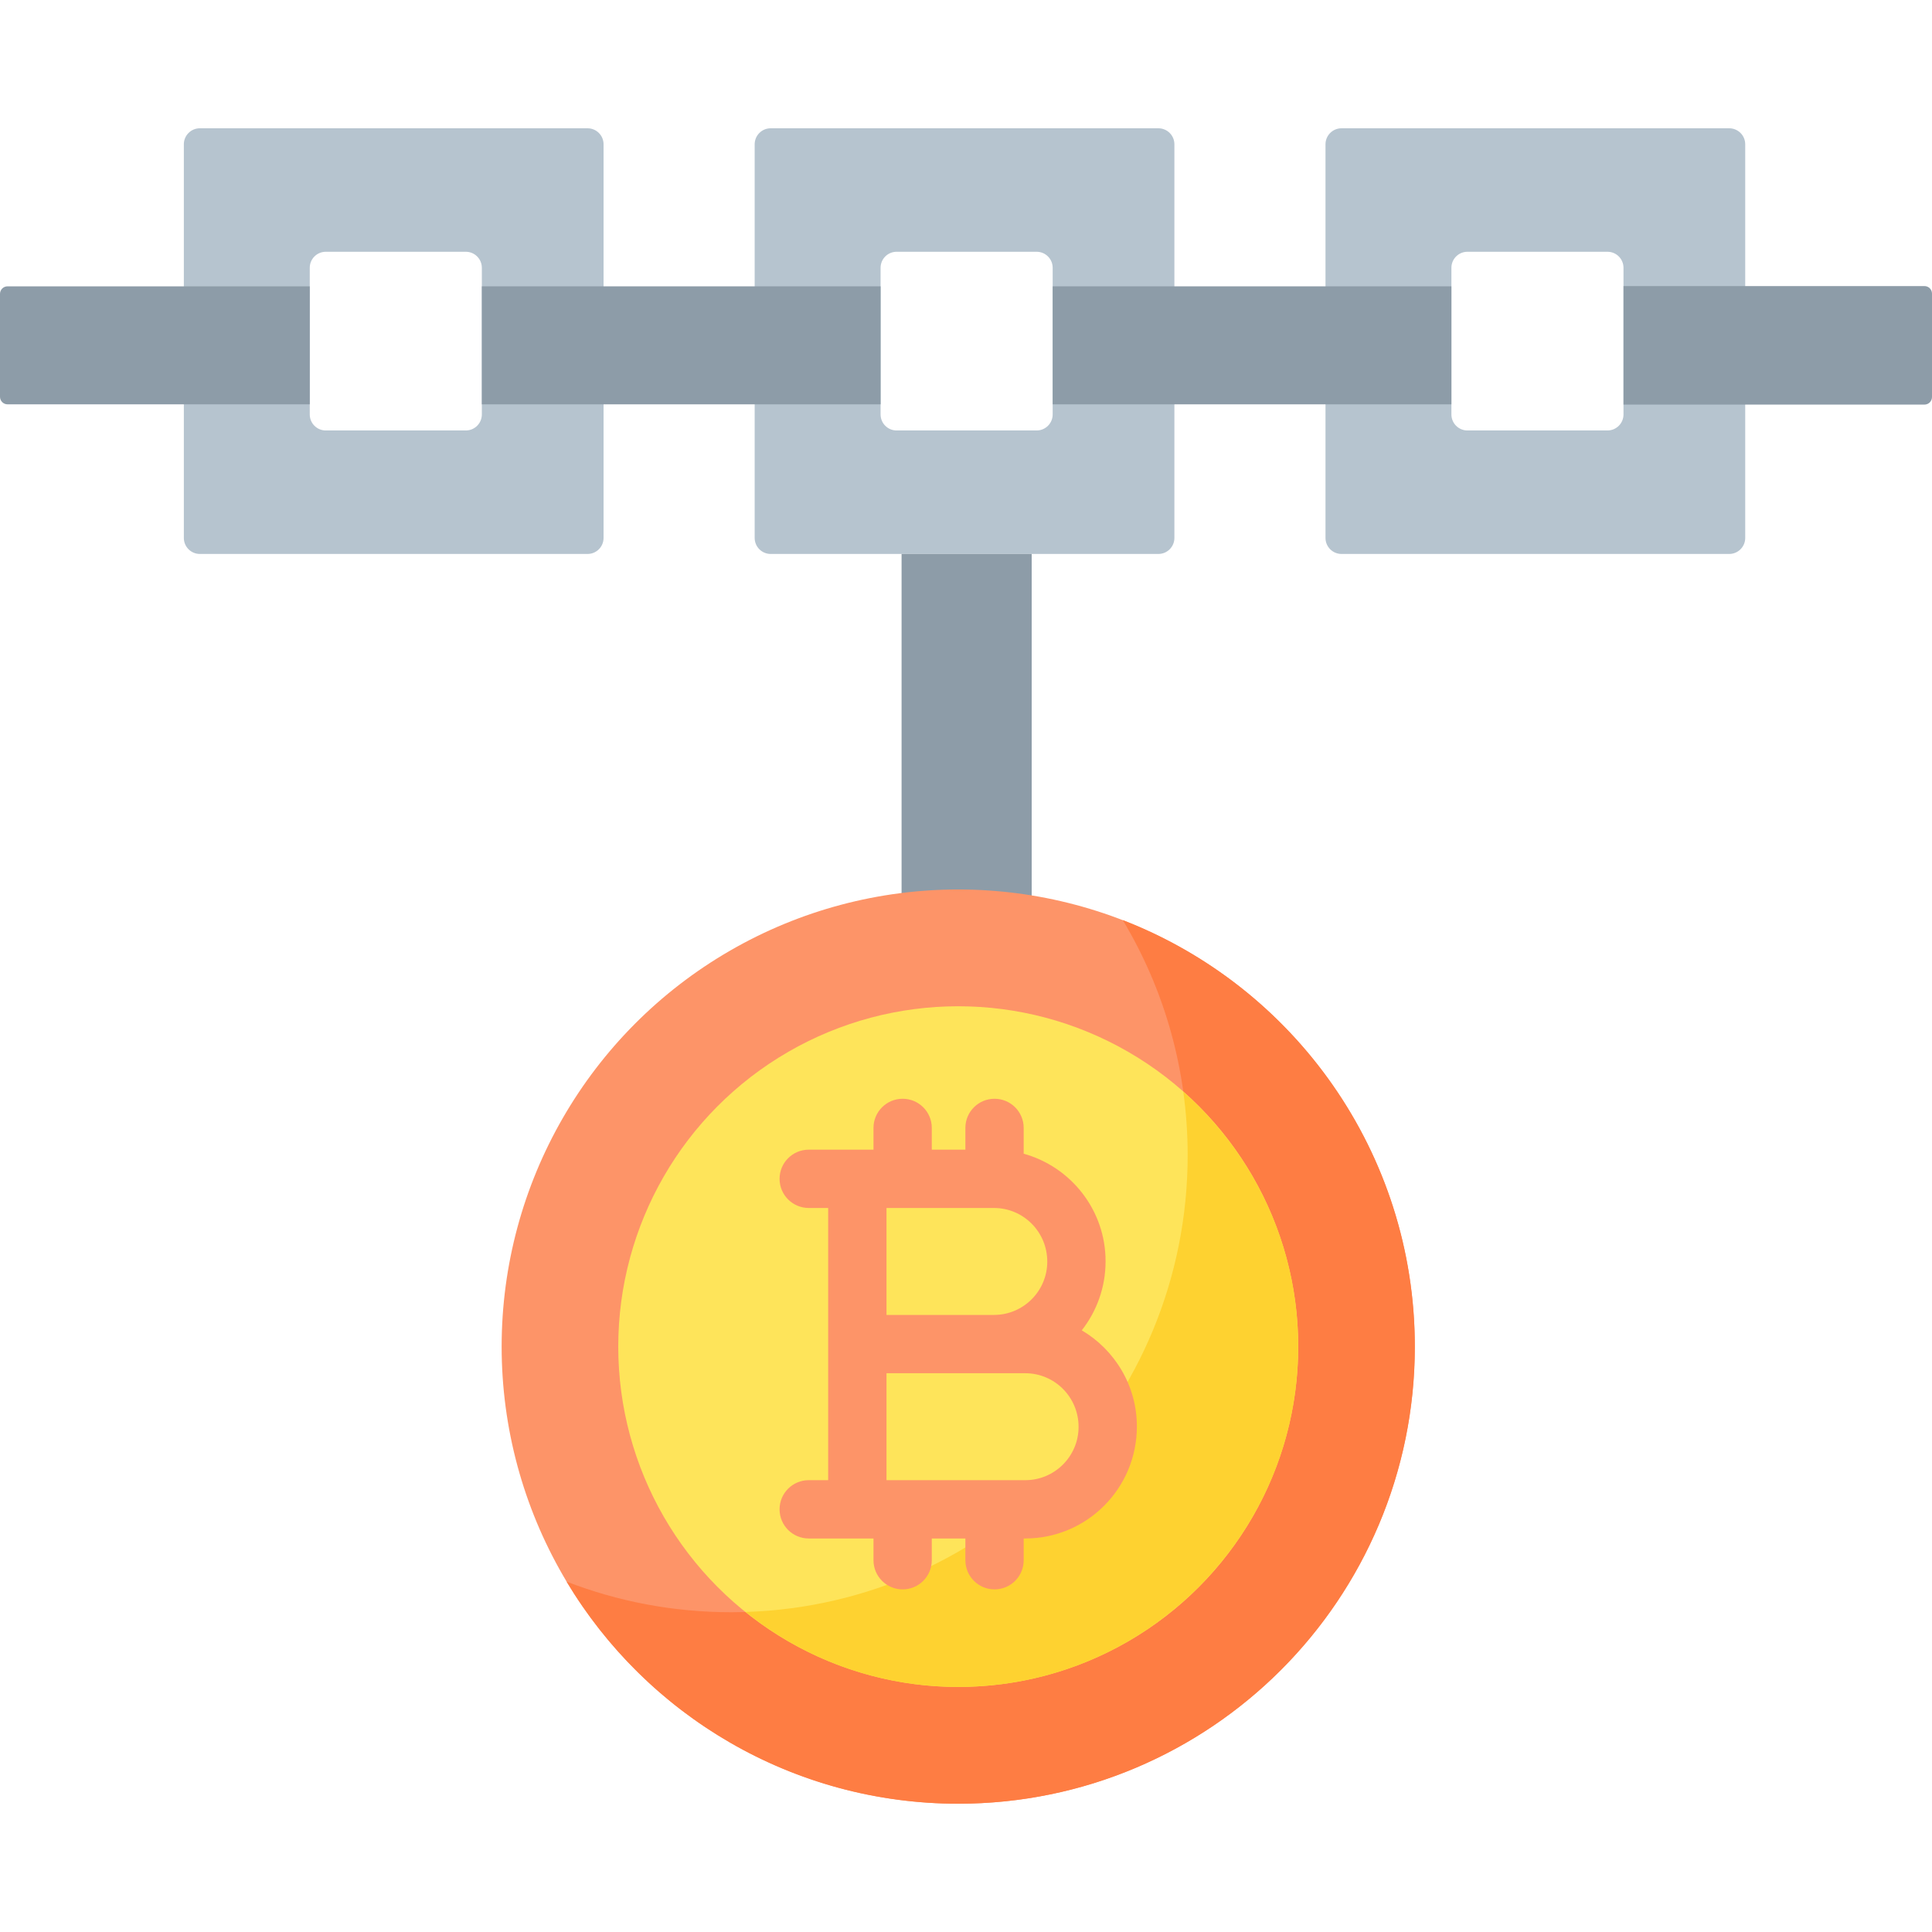 <svg id="Capa_1" enable-background="new 0 0 512 512" height="512" viewBox="0 0 512 512" width="512" xmlns="http://www.w3.org/2000/svg"><g><path d="m48.72 38.241v104.318c0 2.344 1.901 4.245 4.245 4.245h102.741c2.344 0 4.245-1.901 4.245-4.245v-104.318c0-2.345-1.901-4.245-4.245-4.245h-102.741c-2.345 0-4.245 1.901-4.245 4.245zm74.729 75.838h-37.115c-2.345 0-4.245-1.901-4.245-4.245v-38.867c0-2.345 1.901-4.245 4.245-4.245h37.115c2.344 0 4.245 1.901 4.245 4.245v38.867c0 2.344-1.9 4.245-4.245 4.245z" fill="#b6c4cf"/><path d="m199.995 38.241v104.318c0 2.344 1.901 4.245 4.245 4.245h102.742c2.345 0 4.245-1.901 4.245-4.245v-104.318c0-2.345-1.901-4.245-4.245-4.245h-102.742c-2.345 0-4.245 1.901-4.245 4.245zm74.729 75.838h-37.115c-2.345 0-4.245-1.901-4.245-4.245v-38.867c0-2.345 1.901-4.245 4.245-4.245h37.115c2.345 0 4.245 1.901 4.245 4.245v38.867c0 2.344-1.9 4.245-4.245 4.245z" fill="#b6c4cf"/><g fill="#8d9ca8"><path d="m127.694 75.88h105.67v31.274h-105.67z"/><path d="m82.089 107.154h-80.089c-1.105 0-2-.895-2-2v-27.274c0-1.105.895-2 2-2h80.089z"/><path d="m238.926 146.804h34.482v106.107h-34.482z"/></g><path d="m351.27 38.241v104.318c0 2.344 1.901 4.245 4.245 4.245h102.741c2.345 0 4.245-1.901 4.245-4.245v-104.318c0-2.345-1.901-4.245-4.245-4.245h-102.741c-2.344 0-4.245 1.901-4.245 4.245zm74.729 75.838h-37.115c-2.344 0-4.245-1.901-4.245-4.245v-38.867c0-2.345 1.901-4.245 4.245-4.245h37.115c2.345 0 4.245 1.901 4.245 4.245v38.867c0 2.344-1.9 4.245-4.245 4.245z" fill="#b6c4cf"/><path d="m278.969 75.88h105.67v31.274h-105.67z" fill="#8d9ca8"/><path d="m430.245 107.221h79.755c1.105 0 2-.895 2-2v-27.408c0-1.105-.895-2-2-2h-79.755z" fill="#8d9ca8"/><g><ellipse cx="253.942" cy="356.862" fill="#fd9468" rx="121.001" ry="121.142"/><path d="m297.544 243.831c10.919 18.2 17.202 39.506 17.202 62.282 0 66.905-54.174 121.142-121.001 121.142-15.373 0-30.073-2.877-43.602-8.111 21.154 35.262 59.722 58.86 103.799 58.86 66.827 0 121.001-54.237 121.001-121.142 0-51.514-32.119-95.512-77.399-113.031z" fill="#fe7d43"/><ellipse cx="253.942" cy="356.862" fill="#fee45a" rx="90.099" ry="90.193"/><path d="m313.583 289.321c.76 5.489 1.162 11.093 1.162 16.792 0 65.613-52.104 119.036-117.146 121.075 15.441 12.422 35.038 19.867 56.343 19.867 49.68 0 90.099-40.461 90.099-90.194 0-26.856-11.791-51.003-30.458-67.54z" fill="#fed230"/><path d="m286.682 352.553c3.947-5.04 6.309-11.39 6.309-18.303 0-13.581-9.205-25.046-21.702-28.503v-6.836c0-4.268-3.459-7.726-7.726-7.726s-7.726 3.459-7.726 7.726v5.764h-8.899v-5.764c0-4.268-3.459-7.726-7.726-7.726s-7.726 3.459-7.726 7.726v5.764h-3.215-1.066-12.881c-4.267 0-7.726 3.459-7.726 7.726s3.459 7.726 7.726 7.726h5.154v36.067 36.066h-5.154c-4.267 0-7.726 3.459-7.726 7.726 0 4.268 3.459 7.726 7.726 7.726h12.881 1.066 3.215v5.765c0 4.268 3.459 7.726 7.726 7.726s7.726-3.459 7.726-7.726v-5.765h8.899v5.765c0 4.268 3.459 7.726 7.726 7.726s7.726-3.459 7.726-7.726v-5.765h.422c16.308 0 29.575-13.268 29.575-29.67.001-10.845-5.873-20.342-14.604-25.489zm-9.143-18.208c0 7.788-6.336 14.124-14.123 14.124h-28.485v-28.341h28.485c7.787 0 14.123 6.335 14.123 14.217zm-5.827 57.917h-36.781v-28.34h28.485 8.296c7.787 0 14.123 6.335 14.123 14.217 0 7.788-6.336 14.123-14.123 14.123z" fill="#fd9468"/></g></g></svg>